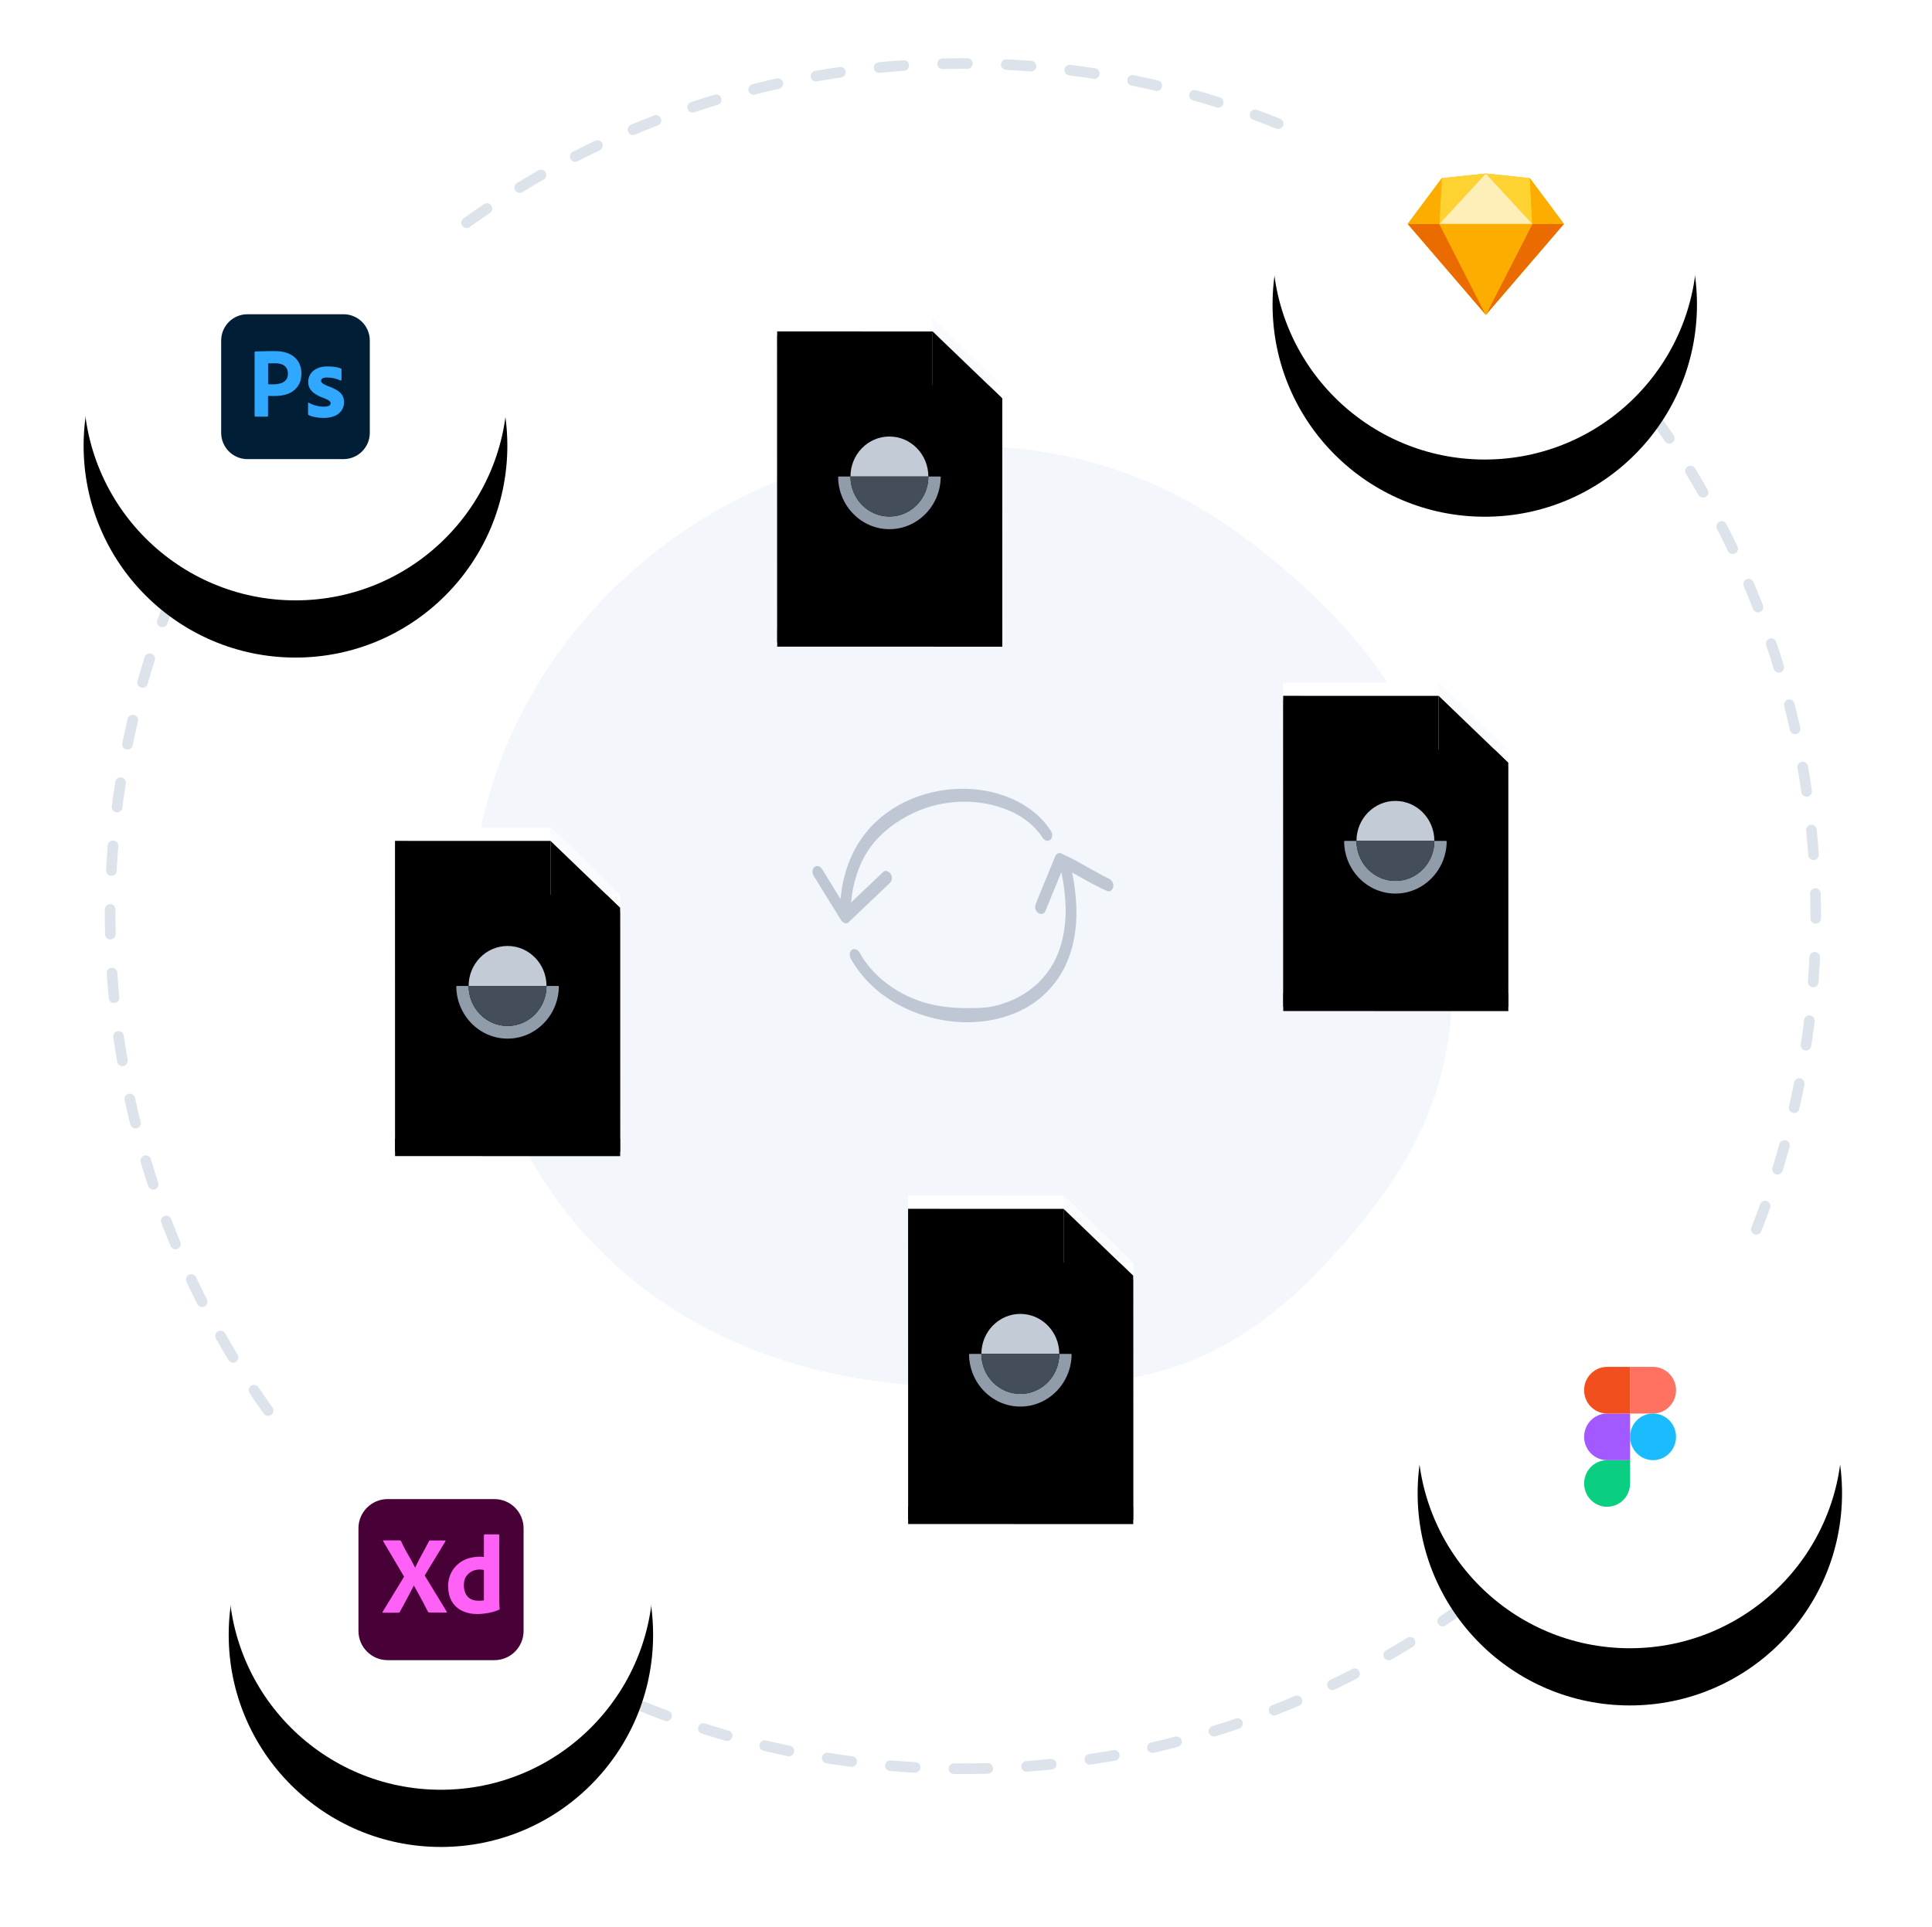 <svg height="438" viewBox="0 0 439 438" width="439" xmlns="http://www.w3.org/2000/svg" xmlns:xlink="http://www.w3.org/1999/xlink"><defs><path id="a" d="m0 0 35.403.007 15.75 15.245.009 55.4-51.15-.01z"/><filter id="b" height="204.7%" width="244.6%" x="-72.3%" y="-49.5%"><feOffset dx="0" dy="2" in="SourceAlpha" result="shadowOffsetOuter1"/><feGaussianBlur in="shadowOffsetOuter1" result="shadowBlurOuter1" stdDeviation="1.5"/><feColorMatrix in="shadowBlurOuter1" result="shadowMatrixOuter1" type="matrix" values="0 0 0 0 0   0 0 0 0 0   0 0 0 0 0  0 0 0 0.09 0"/><feOffset dx="0" dy="2" in="SourceAlpha" result="shadowOffsetOuter2"/><feGaussianBlur in="shadowOffsetOuter2" result="shadowBlurOuter2" stdDeviation="12"/><feColorMatrix in="shadowBlurOuter2" result="shadowMatrixOuter2" type="matrix" values="0 0 0 0 0   0 0 0 0 0   0 0 0 0 0  0 0 0 0.057 0"/><feMerge><feMergeNode in="shadowMatrixOuter1"/><feMergeNode in="shadowMatrixOuter2"/></feMerge></filter><filter id="c" height="179.3%" width="209.5%" x="-54.7%" y="-36.8%"><feGaussianBlur in="SourceAlpha" result="shadowBlurInner1" stdDeviation="2.5"/><feOffset dx="0" dy="3" in="shadowBlurInner1" result="shadowOffsetInner1"/><feComposite in="shadowOffsetInner1" in2="SourceAlpha" k2="-1" k3="1" operator="arithmetic" result="shadowInnerInner1"/><feColorMatrix in="shadowInnerInner1" type="matrix" values="0 0 0 0 1   0 0 0 0 1   0 0 0 0 1  0 0 0 1 0"/></filter><path id="d" d="m35.326 0 15.836 15.227h-15.836z"/><filter id="e" height="586%" width="567.3%" x="-233.6%" y="-229.9%"><feOffset dx="0" dy="2" in="SourceAlpha" result="shadowOffsetOuter1"/><feGaussianBlur in="shadowOffsetOuter1" result="shadowBlurOuter1" stdDeviation="1.5"/><feColorMatrix in="shadowBlurOuter1" result="shadowMatrixOuter1" type="matrix" values="0 0 0 0 0   0 0 0 0 0   0 0 0 0 0  0 0 0 0.09 0"/><feOffset dx="0" dy="2" in="SourceAlpha" result="shadowOffsetOuter2"/><feGaussianBlur in="shadowOffsetOuter2" result="shadowBlurOuter2" stdDeviation="12"/><feColorMatrix in="shadowBlurOuter2" result="shadowMatrixOuter2" type="matrix" values="0 0 0 0 0   0 0 0 0 0   0 0 0 0 0  0 0 0 0.057 0"/><feMerge><feMergeNode in="shadowMatrixOuter1"/><feMergeNode in="shadowMatrixOuter2"/></feMerge></filter><filter id="f" height="467.8%" width="453.6%" x="-176.8%" y="-170.8%"><feGaussianBlur in="SourceAlpha" result="shadowBlurInner1" stdDeviation="2.5"/><feOffset dx="0" dy="3" in="shadowBlurInner1" result="shadowOffsetInner1"/><feComposite in="shadowOffsetInner1" in2="SourceAlpha" k2="-1" k3="1" operator="arithmetic" result="shadowInnerInner1"/><feColorMatrix in="shadowInnerInner1" type="matrix" values="0 0 0 0 1   0 0 0 0 1   0 0 0 0 1  0 0 0 1 0"/></filter><path id="g" d="m0 0 35.403.007 15.75 15.245.009 55.4-51.15-.01z"/><filter id="h" height="204.7%" width="244.6%" x="-72.3%" y="-49.5%"><feOffset dx="0" dy="2" in="SourceAlpha" result="shadowOffsetOuter1"/><feGaussianBlur in="shadowOffsetOuter1" result="shadowBlurOuter1" stdDeviation="1.5"/><feColorMatrix in="shadowBlurOuter1" result="shadowMatrixOuter1" type="matrix" values="0 0 0 0 0   0 0 0 0 0   0 0 0 0 0  0 0 0 0.09 0"/><feOffset dx="0" dy="2" in="SourceAlpha" result="shadowOffsetOuter2"/><feGaussianBlur in="shadowOffsetOuter2" result="shadowBlurOuter2" stdDeviation="12"/><feColorMatrix in="shadowBlurOuter2" result="shadowMatrixOuter2" type="matrix" values="0 0 0 0 0   0 0 0 0 0   0 0 0 0 0  0 0 0 0.057 0"/><feMerge><feMergeNode in="shadowMatrixOuter1"/><feMergeNode in="shadowMatrixOuter2"/></feMerge></filter><filter id="i" height="179.3%" width="209.5%" x="-54.7%" y="-36.8%"><feGaussianBlur in="SourceAlpha" result="shadowBlurInner1" stdDeviation="2.5"/><feOffset dx="0" dy="3" in="shadowBlurInner1" result="shadowOffsetInner1"/><feComposite in="shadowOffsetInner1" in2="SourceAlpha" k2="-1" k3="1" operator="arithmetic" result="shadowInnerInner1"/><feColorMatrix in="shadowInnerInner1" type="matrix" values="0 0 0 0 1   0 0 0 0 1   0 0 0 0 1  0 0 0 1 0"/></filter><path id="j" d="m35.326 0 15.836 15.227h-15.836z"/><filter id="k" height="586%" width="567.3%" x="-233.6%" y="-229.9%"><feOffset dx="0" dy="2" in="SourceAlpha" result="shadowOffsetOuter1"/><feGaussianBlur in="shadowOffsetOuter1" result="shadowBlurOuter1" stdDeviation="1.5"/><feColorMatrix in="shadowBlurOuter1" result="shadowMatrixOuter1" type="matrix" values="0 0 0 0 0   0 0 0 0 0   0 0 0 0 0  0 0 0 0.09 0"/><feOffset dx="0" dy="2" in="SourceAlpha" result="shadowOffsetOuter2"/><feGaussianBlur in="shadowOffsetOuter2" result="shadowBlurOuter2" stdDeviation="12"/><feColorMatrix in="shadowBlurOuter2" result="shadowMatrixOuter2" type="matrix" values="0 0 0 0 0   0 0 0 0 0   0 0 0 0 0  0 0 0 0.057 0"/><feMerge><feMergeNode in="shadowMatrixOuter1"/><feMergeNode in="shadowMatrixOuter2"/></feMerge></filter><filter id="l" height="467.8%" width="453.6%" x="-176.8%" y="-170.8%"><feGaussianBlur in="SourceAlpha" result="shadowBlurInner1" stdDeviation="2.5"/><feOffset dx="0" dy="3" in="shadowBlurInner1" result="shadowOffsetInner1"/><feComposite in="shadowOffsetInner1" in2="SourceAlpha" k2="-1" k3="1" operator="arithmetic" result="shadowInnerInner1"/><feColorMatrix in="shadowInnerInner1" type="matrix" values="0 0 0 0 1   0 0 0 0 1   0 0 0 0 1  0 0 0 1 0"/></filter><path id="m" d="m0 0 35.403.007 15.75 15.245.009 55.4-51.15-.01z"/><filter id="n" height="204.7%" width="244.6%" x="-72.3%" y="-49.5%"><feOffset dx="0" dy="2" in="SourceAlpha" result="shadowOffsetOuter1"/><feGaussianBlur in="shadowOffsetOuter1" result="shadowBlurOuter1" stdDeviation="1.5"/><feColorMatrix in="shadowBlurOuter1" result="shadowMatrixOuter1" type="matrix" values="0 0 0 0 0   0 0 0 0 0   0 0 0 0 0  0 0 0 0.09 0"/><feOffset dx="0" dy="2" in="SourceAlpha" result="shadowOffsetOuter2"/><feGaussianBlur in="shadowOffsetOuter2" result="shadowBlurOuter2" stdDeviation="12"/><feColorMatrix in="shadowBlurOuter2" result="shadowMatrixOuter2" type="matrix" values="0 0 0 0 0   0 0 0 0 0   0 0 0 0 0  0 0 0 0.057 0"/><feMerge><feMergeNode in="shadowMatrixOuter1"/><feMergeNode in="shadowMatrixOuter2"/></feMerge></filter><filter id="o" height="179.3%" width="209.5%" x="-54.7%" y="-36.8%"><feGaussianBlur in="SourceAlpha" result="shadowBlurInner1" stdDeviation="2.5"/><feOffset dx="0" dy="3" in="shadowBlurInner1" result="shadowOffsetInner1"/><feComposite in="shadowOffsetInner1" in2="SourceAlpha" k2="-1" k3="1" operator="arithmetic" result="shadowInnerInner1"/><feColorMatrix in="shadowInnerInner1" type="matrix" values="0 0 0 0 1   0 0 0 0 1   0 0 0 0 1  0 0 0 1 0"/></filter><path id="p" d="m35.326 0 15.836 15.227h-15.836z"/><filter id="q" height="586%" width="567.3%" x="-233.6%" y="-229.9%"><feOffset dx="0" dy="2" in="SourceAlpha" result="shadowOffsetOuter1"/><feGaussianBlur in="shadowOffsetOuter1" result="shadowBlurOuter1" stdDeviation="1.5"/><feColorMatrix in="shadowBlurOuter1" result="shadowMatrixOuter1" type="matrix" values="0 0 0 0 0   0 0 0 0 0   0 0 0 0 0  0 0 0 0.09 0"/><feOffset dx="0" dy="2" in="SourceAlpha" result="shadowOffsetOuter2"/><feGaussianBlur in="shadowOffsetOuter2" result="shadowBlurOuter2" stdDeviation="12"/><feColorMatrix in="shadowBlurOuter2" result="shadowMatrixOuter2" type="matrix" values="0 0 0 0 0   0 0 0 0 0   0 0 0 0 0  0 0 0 0.057 0"/><feMerge><feMergeNode in="shadowMatrixOuter1"/><feMergeNode in="shadowMatrixOuter2"/></feMerge></filter><filter id="r" height="467.8%" width="453.6%" x="-176.8%" y="-170.8%"><feGaussianBlur in="SourceAlpha" result="shadowBlurInner1" stdDeviation="2.5"/><feOffset dx="0" dy="3" in="shadowBlurInner1" result="shadowOffsetInner1"/><feComposite in="shadowOffsetInner1" in2="SourceAlpha" k2="-1" k3="1" operator="arithmetic" result="shadowInnerInner1"/><feColorMatrix in="shadowInnerInner1" type="matrix" values="0 0 0 0 1   0 0 0 0 1   0 0 0 0 1  0 0 0 1 0"/></filter><circle id="s" cx="48.218" cy="48.218" r="48.218"/><filter id="t" height="174.7%" width="174.7%" x="-37.3%" y="-24.9%"><feOffset dx="0" dy="12" in="SourceAlpha" result="shadowOffsetOuter1"/><feGaussianBlur in="shadowOffsetOuter1" result="shadowBlurOuter1" stdDeviation="10"/><feColorMatrix in="shadowBlurOuter1" result="shadowMatrixOuter1" type="matrix" values="0 0 0 0 0   0 0 0 0 0   0 0 0 0 0  0 0 0 0.051 0"/><feOffset dx="0" dy="1" in="SourceAlpha" result="shadowOffsetOuter2"/><feGaussianBlur in="shadowOffsetOuter2" result="shadowBlurOuter2" stdDeviation="1"/><feColorMatrix in="shadowBlurOuter2" result="shadowMatrixOuter2" type="matrix" values="0 0 0 0 0   0 0 0 0 0   0 0 0 0 0  0 0 0 0.098 0"/><feMerge><feMergeNode in="shadowMatrixOuter1"/><feMergeNode in="shadowMatrixOuter2"/></feMerge></filter><circle id="u" cx="48.218" cy="48.218" r="48.218"/><filter id="v" height="177.8%" width="177.8%" x="-38.9%" y="-26.4%"><feOffset dx="0" dy="12" in="SourceAlpha" result="shadowOffsetOuter1"/><feGaussianBlur in="shadowOffsetOuter1" result="shadowBlurOuter1" stdDeviation="10.5"/><feColorMatrix in="shadowBlurOuter1" result="shadowMatrixOuter1" type="matrix" values="0 0 0 0 0   0 0 0 0 0   0 0 0 0 0  0 0 0 0.051 0"/><feOffset dx="0" dy="1" in="SourceAlpha" result="shadowOffsetOuter2"/><feGaussianBlur in="shadowOffsetOuter2" result="shadowBlurOuter2" stdDeviation="1"/><feColorMatrix in="shadowBlurOuter2" result="shadowMatrixOuter2" type="matrix" values="0 0 0 0 0   0 0 0 0 0   0 0 0 0 0  0 0 0 0.098 0"/><feMerge><feMergeNode in="shadowMatrixOuter1"/><feMergeNode in="shadowMatrixOuter2"/></feMerge></filter><circle id="w" cx="48.141" cy="48.141" r="48.141"/><filter id="x" height="174.8%" width="174.8%" x="-37.4%" y="-24.9%"><feOffset dx="0" dy="12" in="SourceAlpha" result="shadowOffsetOuter1"/><feGaussianBlur in="shadowOffsetOuter1" result="shadowBlurOuter1" stdDeviation="10"/><feColorMatrix in="shadowBlurOuter1" result="shadowMatrixOuter1" type="matrix" values="0 0 0 0 0   0 0 0 0 0   0 0 0 0 0  0 0 0 0.051 0"/><feOffset dx="0" dy="1" in="SourceAlpha" result="shadowOffsetOuter2"/><feGaussianBlur in="shadowOffsetOuter2" result="shadowBlurOuter2" stdDeviation="1"/><feColorMatrix in="shadowBlurOuter2" result="shadowMatrixOuter2" type="matrix" values="0 0 0 0 0   0 0 0 0 0   0 0 0 0 0  0 0 0 0.098 0"/><feMerge><feMergeNode in="shadowMatrixOuter1"/><feMergeNode in="shadowMatrixOuter2"/></feMerge></filter><circle id="y" cx="48.218" cy="48.218" r="48.218"/><filter id="z" height="174.7%" width="174.7%" x="-37.3%" y="-24.9%"><feOffset dx="0" dy="12" in="SourceAlpha" result="shadowOffsetOuter1"/><feGaussianBlur in="shadowOffsetOuter1" result="shadowBlurOuter1" stdDeviation="10"/><feColorMatrix in="shadowBlurOuter1" result="shadowMatrixOuter1" type="matrix" values="0 0 0 0 0   0 0 0 0 0   0 0 0 0 0  0 0 0 0.051 0"/><feOffset dx="0" dy="1" in="SourceAlpha" result="shadowOffsetOuter2"/><feGaussianBlur in="shadowOffsetOuter2" result="shadowBlurOuter2" stdDeviation="1"/><feColorMatrix in="shadowBlurOuter2" result="shadowMatrixOuter2" type="matrix" values="0 0 0 0 0   0 0 0 0 0   0 0 0 0 0  0 0 0 0.098 0"/><feMerge><feMergeNode in="shadowMatrixOuter1"/><feMergeNode in="shadowMatrixOuter2"/></feMerge></filter><path id="A" d="m0 0 35.403.007 15.75 15.245.009 55.4-51.15-.01z"/><filter id="B" height="204.7%" width="244.6%" x="-72.3%" y="-49.5%"><feOffset dx="0" dy="2" in="SourceAlpha" result="shadowOffsetOuter1"/><feGaussianBlur in="shadowOffsetOuter1" result="shadowBlurOuter1" stdDeviation="1.5"/><feColorMatrix in="shadowBlurOuter1" result="shadowMatrixOuter1" type="matrix" values="0 0 0 0 0   0 0 0 0 0   0 0 0 0 0  0 0 0 0.09 0"/><feOffset dx="0" dy="2" in="SourceAlpha" result="shadowOffsetOuter2"/><feGaussianBlur in="shadowOffsetOuter2" result="shadowBlurOuter2" stdDeviation="12"/><feColorMatrix in="shadowBlurOuter2" result="shadowMatrixOuter2" type="matrix" values="0 0 0 0 0   0 0 0 0 0   0 0 0 0 0  0 0 0 0.057 0"/><feMerge><feMergeNode in="shadowMatrixOuter1"/><feMergeNode in="shadowMatrixOuter2"/></feMerge></filter><filter id="C" height="179.3%" width="209.5%" x="-54.7%" y="-36.8%"><feGaussianBlur in="SourceAlpha" result="shadowBlurInner1" stdDeviation="2.5"/><feOffset dx="0" dy="3" in="shadowBlurInner1" result="shadowOffsetInner1"/><feComposite in="shadowOffsetInner1" in2="SourceAlpha" k2="-1" k3="1" operator="arithmetic" result="shadowInnerInner1"/><feColorMatrix in="shadowInnerInner1" type="matrix" values="0 0 0 0 1   0 0 0 0 1   0 0 0 0 1  0 0 0 1 0"/></filter><path id="D" d="m35.326 0 15.836 15.227h-15.836z"/><filter id="E" height="586%" width="567.3%" x="-233.6%" y="-229.9%"><feOffset dx="0" dy="2" in="SourceAlpha" result="shadowOffsetOuter1"/><feGaussianBlur in="shadowOffsetOuter1" result="shadowBlurOuter1" stdDeviation="1.5"/><feColorMatrix in="shadowBlurOuter1" result="shadowMatrixOuter1" type="matrix" values="0 0 0 0 0   0 0 0 0 0   0 0 0 0 0  0 0 0 0.09 0"/><feOffset dx="0" dy="2" in="SourceAlpha" result="shadowOffsetOuter2"/><feGaussianBlur in="shadowOffsetOuter2" result="shadowBlurOuter2" stdDeviation="12"/><feColorMatrix in="shadowBlurOuter2" result="shadowMatrixOuter2" type="matrix" values="0 0 0 0 0   0 0 0 0 0   0 0 0 0 0  0 0 0 0.057 0"/><feMerge><feMergeNode in="shadowMatrixOuter1"/><feMergeNode in="shadowMatrixOuter2"/></feMerge></filter><filter id="F" height="467.8%" width="453.6%" x="-176.8%" y="-170.8%"><feGaussianBlur in="SourceAlpha" result="shadowBlurInner1" stdDeviation="2.5"/><feOffset dx="0" dy="3" in="shadowBlurInner1" result="shadowOffsetInner1"/><feComposite in="shadowOffsetInner1" in2="SourceAlpha" k2="-1" k3="1" operator="arithmetic" result="shadowInnerInner1"/><feColorMatrix in="shadowInnerInner1" type="matrix" values="0 0 0 0 1   0 0 0 0 1   0 0 0 0 1  0 0 0 1 0"/></filter></defs><g fill="none" fill-rule="evenodd" transform="translate(19 8)"><path d="m198.841 307.139c32.276 0 55.697 1.603 83.179-27.712 27.482-29.315 29.546-47.631 29.546-77.851 0-35.27-13.834-58.481-37.101-78.785-19.959-17.417-41.615-29.533-75.968-29.533-57.255 0-110.455 46.939-110.455 108.319s44.425 105.563 110.798 105.563z" fill="#f3f7fc"/><g transform="translate(187.341 263.725)"><use fill="#000" filter="url(#b)" xlink:href="#a"/><use fill="#fff" fill-rule="evenodd" xlink:href="#a"/><use fill="#000" filter="url(#c)" xlink:href="#a"/></g><g transform="translate(201.193 290.609)"><path d="m23.307 9.233c-.002-.08-.065-.144-.143-.144h-2.656c0 5.022-3.963 9.092-8.852 9.092-4.891 0-8.854-4.07-8.854-9.092h-2.658c-.078 0-.141.064-.143.143l-.001.005c0 .002.001.003.001.005.08 6.531 5.277 11.818 11.655 11.818 6.376 0 11.57-5.288 11.651-11.818 0-.002.001-.004.001-.005 0 0-.001-.002-.001-.004" fill="#919caa"/><path d="m11.655 0c-4.888 0-8.849 4.069-8.849 9.089h17.696c0-5.02-3.961-9.089-8.847-9.089" fill="#c3cbd6"/><path d="m20.502 9.089c0 5.021-3.961 9.089-8.847 9.089-4.888 0-8.849-4.068-8.849-9.089z" fill="#444e5a"/></g><g transform="translate(187.341 263.725)"><use fill="#000" filter="url(#e)" xlink:href="#d"/><use fill="#f9fbfe" fill-rule="evenodd" xlink:href="#d"/><use fill="#000" filter="url(#f)" xlink:href="#d"/></g><g transform="translate(272.57 147.139)"><use fill="#000" filter="url(#h)" xlink:href="#g"/><use fill="#fff" fill-rule="evenodd" xlink:href="#g"/><use fill="#000" filter="url(#i)" xlink:href="#g"/></g><g transform="translate(286.421 174.023)"><path d="m23.307 9.233c-.002-.08-.065-.144-.143-.144h-2.656c0 5.022-3.963 9.092-8.852 9.092-4.891 0-8.854-4.07-8.854-9.092h-2.658c-.078 0-.141.064-.143.143l-.001.005c0 .002.001.003.001.005.08 6.531 5.277 11.818 11.655 11.818 6.376 0 11.57-5.288 11.651-11.818 0-.002.001-.004.001-.005 0 0-.001-.002-.001-.004" fill="#919caa"/><path d="m11.655 0c-4.888 0-8.849 4.069-8.849 9.089h17.696c0-5.02-3.961-9.089-8.847-9.089" fill="#c3cbd6"/><path d="m20.502 9.089c0 5.021-3.961 9.089-8.847 9.089-4.888 0-8.849-4.068-8.849-9.089z" fill="#444e5a"/></g><g transform="translate(272.57 147.139)"><use fill="#000" filter="url(#k)" xlink:href="#j"/><use fill="#f9fbfe" fill-rule="evenodd" xlink:href="#j"/><use fill="#000" filter="url(#l)" xlink:href="#j"/></g><g transform="translate(157.592 64.323)"><use fill="#000" filter="url(#n)" xlink:href="#m"/><use fill="#fff" fill-rule="evenodd" xlink:href="#m"/><use fill="#000" filter="url(#o)" xlink:href="#m"/></g><g transform="translate(171.444 91.207)"><path d="m23.307 9.233c-.002-.08-.065-.144-.143-.144h-2.656c0 5.022-3.963 9.092-8.852 9.092-4.891 0-8.854-4.07-8.854-9.092h-2.658c-.078 0-.141.064-.143.143l-.001.005c0 .002.001.003.001.005.08 6.531 5.277 11.818 11.655 11.818 6.376 0 11.57-5.288 11.651-11.818 0-.002.001-.004.001-.005 0 0-.001-.002-.001-.004" fill="#919caa"/><path d="m11.655 0c-4.888 0-8.849 4.069-8.849 9.089h17.696c0-5.02-3.961-9.089-8.847-9.089" fill="#c3cbd6"/><path d="m20.502 9.089c0 5.021-3.961 9.089-8.847 9.089-4.888 0-8.849-4.068-8.849-9.089z" fill="#444e5a"/></g><g transform="translate(157.592 64.323)"><use fill="#000" filter="url(#q)" xlink:href="#p"/><use fill="#f9fbfe" fill-rule="evenodd" xlink:href="#p"/><use fill="#000" filter="url(#r)" xlink:href="#p"/></g><path d="m220.784 186.579c.196-.479.794-.877 1.324-.623.511.243 1.022.487 1.533.731 3.496 1.667 5.837 3.334 9.333 5.001.698.334 1.116 1.073.996 1.844-.096.615-.732 1.293-1.418.966-.511-.244-1.022-.488-1.533-.731-2.439-1.164-4.316-2.327-6.416-3.491l.039.19.2 1.049c1.149 6.301 1.184 13.085-1.366 19.081-1.941 4.563-5.4 8.401-9.856 10.727-4.351 2.271-9.308 3.192-14.214 2.974-5.078-.225-10.066-1.648-14.498-4.081-4.406-2.421-8.176-5.988-10.595-10.357-.332-.599-.352-1.558.276-1.994.625-.433 1.39.018 1.71.596.282.509.581 1.008.9 1.495.088.134.178.266.268.399l.043.066c.005.006.02.025.05.066.166.225.332.45.504.671.355.457.729.899 1.118 1.329s.793.846 1.211 1.247c.497.477.537.515 1.125 1.002.899.745 1.847 1.432 2.836 2.059.497.314 1.003.614 1.518.898.142.078.285.156.429.232l-.051-.028-.013-.006c-.013-.007.026.013.078.039l.082.042c.041.021.077.04.093.048.254.13.511.255.769.377 4.344 2.054 8.951 2.756 13.751 2.713 2.372-.022 4.155.016 6.497-.605 1.099-.291 2.178-.654 3.225-1.094.632-.265.831-.358 1.349-.625.517-.267 1.024-.553 1.517-.859.958-.595 1.867-1.264 2.714-2.004.785-.686 1.464-1.39 2.22-2.334 1.556-1.944 2.538-3.812 3.347-6.221.8-2.384 1.24-5.446 1.262-7.999.027-3.085-.347-6.148-.983-9.146l-1.381 3.371-2.233 5.452c-.273.666-1.028.877-1.623.466-.62-.428-.886-1.339-.604-2.028 1.488-3.634 2.976-7.269 4.464-10.903zm-21.604-15.313c7.917-.156 16.304 2.872 20.67 9.661.369.574.324 1.578-.276 1.994-.649.451-1.355-.043-1.711-.596-.085-.132-.172-.263-.259-.393l-.028-.042-.025-.034c-.07-.095-.14-.189-.211-.283l-.216-.279c-.294-.369-.604-.724-.929-1.066-.163-.172-.329-.339-.499-.503-.1-.097-.2-.191-.302-.285-.014-.013-.025-.023-.031-.029l-.005-.004c-.247-.215-.492-.419-.742-.617l-.379-.291c-1.695-1.267-3.13-2.008-5.114-2.738-7.094-2.611-15.338-1.904-21.965 1.703-3.672 1.998-6.953 4.707-9.144 8.21-2.119 3.387-3.272 7.39-3.625 11.433l7.343-6.988c.562-.534 1.435.102 1.71.596.377.677.282 1.463-.276 1.994-.391.372-.782.745-1.172 1.116l-8.218 7.822c-.577.549-1.414-.115-1.711-.596-2.071-3.358-4.141-6.715-6.212-10.073-.359-.582-.332-1.572.276-1.994.642-.446 1.365.035 1.711.596l4.153 6.735c.465-4.947 1.944-9.761 4.864-13.894 5.023-7.114 13.632-10.985 22.326-11.156z" fill="#bec7d3"/><path d="m199.804 393.98c107.018 0 193.774-86.755 193.774-193.774 0-107.018-86.755-193.774-193.774-193.774-107.018 0-193.774 86.755-193.774 193.774 0 107.018 86.755 193.774 193.774 193.774z" stroke="#dce3eb" stroke-dasharray="5.628 8.844" stroke-linecap="round" stroke-linejoin="round" stroke-width="2.412"/><g transform="translate(32.966 302.319)"><use fill="#000" filter="url(#t)" xlink:href="#s"/><use fill="#fff" fill-rule="evenodd" xlink:href="#s"/></g><path d="m59.768 329.122h42.882v42.882h-42.882z"/><g fill-rule="nonzero" transform="translate(62.449 332.695)"><path d="m6.645 0h24.234c3.674 0 6.645 2.973 6.645 6.649v23.311c0 3.677-2.971 6.649-6.645 6.649h-24.234c-3.674 0-6.645-2.973-6.645-6.649v-23.311c0-3.677 2.971-6.649 6.645-6.649z" fill="#470137"/><g fill="#ff61f6"><path d="m19.744 9.622-4.693 7.744 5.006 8.213c.031.063.047.125.031.188-.016.063-.078.016-.172.031h-3.583c-.25 0-.422-.016-.532-.172-.329-.657-.673-1.299-1.001-1.956-.329-.641-.688-1.299-1.064-1.971-.375-.673-.751-1.345-1.126-2.034h-.031c-.329.673-.688 1.345-1.048 2.018-.36.673-.72 1.345-1.064 2.003-.36.657-.72 1.33-1.079 1.971-.063.156-.188.172-.36.172h-3.442c-.063 0-.11.031-.11-.047-.016-.063 0-.125.031-.172l4.866-7.979-4.74-8.026c-.047-.063-.063-.125-.031-.156.031-.047.094-.063.156-.063h3.551c.078 0 .156.016.219.031.063.031.11.078.156.141.297.673.641 1.345 1.001 2.018.375.673.735 1.33 1.126 1.987.375.657.72 1.314 1.048 1.987h.031c.329-.688.673-1.361 1.017-2.018.344-.657.704-1.314 1.064-1.971.36-.657.704-1.33 1.048-1.971.016-.063.047-.125.094-.156.063-.031.125-.047.203-.031h3.301c.078-.016.156.031.172.11.016.016-.016.078-.047.11z"/><path d="m26.972 26.127c-1.158.016-2.315-.219-3.364-.704-.986-.454-1.799-1.205-2.362-2.128-.579-.954-.86-2.143-.86-3.567-.016-1.158.282-2.3.86-3.301.595-1.017 1.455-1.862 2.488-2.425 1.095-.61 2.409-.907 3.958-.907.078 0 .188 0 .329.016.141.016.297.016.485.031v-4.944c0-.11.047-.172.156-.172h3.176c.078-.016.141.047.156.11v.031 14.894c0 .282.016.595.031.939.031.329.047.641.063.907 0 .11-.047.203-.156.25-.814.344-1.674.595-2.55.751-.798.141-1.596.219-2.409.219zm1.533-3.129v-6.884c-.141-.031-.282-.063-.422-.078-.172-.016-.344-.031-.516-.031-.61 0-1.22.125-1.768.407-.532.266-.986.657-1.33 1.158s-.516 1.173-.516 1.987c-.016.548.078 1.095.266 1.611.156.422.391.798.704 1.111.297.282.657.501 1.064.626.422.141.86.203 1.299.203.235 0 .454-.016.657-.031.203.016.375-.016.563-.078z"/></g></g><g transform="translate(303.123 270.158)"><use fill="#000" filter="url(#v)" xlink:href="#u"/><use fill="#fff" fill-rule="evenodd" xlink:href="#u"/></g><g fill-rule="nonzero" transform="translate(340.084 301.893)"><path d="m6.089 32.552c2.883 0 5.222-2.374 5.222-5.299v-5.299h-5.222c-2.883 0-5.222 2.374-5.222 5.299s2.339 5.299 5.222 5.299z" fill="#0acf83"/><path d="m.867 16.655c0-2.925 2.339-5.299 5.222-5.299h5.222v10.598h-5.222c-2.883 0-5.222-2.374-5.222-5.299z" fill="#a259ff"/><path d="m.867 6.057c0-2.925 2.339-5.299 5.222-5.299h5.222v10.598h-5.222c-2.883 0-5.222-2.374-5.222-5.299z" fill="#f24e1e"/><path d="m11.311.759h5.222c2.883 0 5.222 2.374 5.222 5.299 0 2.925-2.339 5.299-5.222 5.299h-5.222z" fill="#ff7262"/><path d="m21.755 16.655c0 2.925-2.339 5.299-5.222 5.299-2.883 0-5.222-2.374-5.222-5.299 0-2.925 2.339-5.299 5.222-5.299 2.883 0 5.222 2.374 5.222 5.299z" fill="#1abcfe"/></g><g transform="translate(0 32.162)"><use fill="#000" filter="url(#x)" xlink:href="#w"/><use fill="#fff" fill-rule="evenodd" xlink:href="#w"/></g><path d="m28.844 61.005h38.594v38.594h-38.594z"/><g fill-rule="nonzero"><path d="m5.98 0h21.81c3.307 0 5.98 2.673 5.98 5.98v20.965c0 3.307-2.673 5.98-5.98 5.98h-21.81c-3.307 0-5.98-2.673-5.98-5.98v-20.965c0-3.307 2.673-5.98 5.98-5.98z" fill="#001e36" transform="translate(31.256 63.417)"/><g fill="#31a8ff" transform="translate(38.854 71.719)"><path d="m0 14.788v-14.479c0-.098.042-.155.141-.155.239 0 .464 0 .788-.014.338-.014.689-.014 1.069-.028.38-.014.788-.014 1.224-.028.436-.014.858-.014 1.28-.014 1.154 0 2.111.141 2.899.436.704.239 1.351.633 1.885 1.154.45.45.802.999 1.027 1.604.211.591.324 1.196.324 1.829 0 1.21-.281 2.209-.844 2.997-.563.788-1.351 1.379-2.265 1.717-.957.352-2.012.478-3.166.478-.338 0-.563 0-.704-.014s-.338-.014-.605-.014v4.517c.014.098-.056.183-.155.197-.014 0-.028 0-.056 0h-2.673c-.113 0-.169-.056-.169-.183zm3.067-11.918v4.728c.197.014.38.028.549.028h.746c.549 0 1.098-.084 1.618-.253.45-.127.844-.394 1.154-.746.295-.352.436-.83.436-1.449.014-.436-.098-.872-.324-1.252-.239-.366-.577-.647-.985-.802-.521-.211-1.083-.295-1.66-.281-.366 0-.689 0-.957.014-.281-.014-.478 0-.577.014z"/><path d="m19.418 6.74c-.422-.225-.872-.38-1.351-.478-.521-.113-1.041-.183-1.576-.183-.281-.014-.577.028-.844.098-.183.042-.338.141-.436.281-.07.113-.113.253-.113.38s.056.253.141.366c.127.155.295.281.478.38.324.169.661.324.999.464.76.253 1.491.605 2.167 1.027.464.295.844.689 1.112 1.168.225.45.338.943.324 1.449.014.661-.183 1.323-.549 1.871-.394.563-.943.999-1.576 1.252-.689.295-1.534.45-2.547.45-.647 0-1.28-.056-1.914-.183-.492-.084-.985-.239-1.435-.45-.098-.056-.169-.155-.155-.267v-2.448c0-.042.014-.098.056-.127s.084-.014.127.014c.549.324 1.126.549 1.745.689.535.141 1.098.211 1.66.211.535 0 .915-.07 1.168-.197.225-.098.38-.338.38-.591 0-.197-.113-.38-.338-.563-.225-.183-.689-.394-1.379-.661-.718-.253-1.379-.591-1.998-1.013-.436-.31-.802-.718-1.069-1.196-.225-.45-.338-.943-.324-1.435 0-.605.169-1.182.478-1.703.352-.563.872-1.013 1.477-1.295.661-.338 1.491-.492 2.491-.492.577 0 1.168.042 1.745.127.422.056.83.169 1.21.324.056.014.113.07.141.127.014.056.028.113.028.169v2.294c0 .056-.028.113-.07.141-.127.028-.197.028-.253 0z"/></g></g><g transform="translate(270.158)"><use fill="#000" filter="url(#z)" xlink:href="#y"/><use fill="#fff" fill-rule="evenodd" xlink:href="#y"/></g><g fill-rule="nonzero" transform="matrix(-1 0 0 1 336.717 31.437)"><path d="m8.096 1.058 10.006-1.058 10.006 1.058 7.747 10.399-17.753 20.673-17.753-20.673z" fill="#fdb300"/><g transform="translate(0 11.457)"><path d="m7.54 0 10.562 20.673-17.753-20.673z" fill="#ea6c00"/><path d="m25.293 0 10.562 20.673-17.753-20.673z" fill="#ea6c00" transform="matrix(-1 0 0 1 53.956 0)"/><path d="m7.54 0h21.124l-10.562 20.673z" fill="#fdad00"/></g><path d="m18.102 0-10.006 1.058-.556 10.399z" fill="#fdd231"/><path d="m28.664 0-10.006 1.058-.556 10.399z" fill="#fdd231" transform="matrix(-1 0 0 1 46.766 0)"/><path d="m28.108 11.457 7.747-10.399-.556 10.399z" fill="#fdad00" transform="matrix(-1 0 0 1 63.963 0)"/><path d="m.349 11.457 7.747-10.399-.556 10.399z" fill="#fdad00"/><path d="m18.102 0-10.562 11.457h21.124z" fill="#feeeb7"/></g><g transform="translate(70.756 180.105)"><use fill="#000" filter="url(#B)" xlink:href="#A"/><use fill="#fff" fill-rule="evenodd" xlink:href="#A"/><use fill="#000" filter="url(#C)" xlink:href="#A"/></g><g transform="translate(84.678 206.988)"><path d="m23.307 9.233c-.002-.08-.065-.144-.143-.144h-2.656c0 5.022-3.963 9.092-8.852 9.092-4.891 0-8.854-4.07-8.854-9.092h-2.658c-.078 0-.141.064-.143.143l-.001.005c0 .002.001.003.001.005.08 6.531 5.277 11.818 11.655 11.818 6.376 0 11.57-5.288 11.651-11.818 0-.002.001-.004.001-.005 0 0-.001-.002-.001-.004" fill="#919caa"/><path d="m11.655 0c-4.888 0-8.849 4.069-8.849 9.089h17.696c0-5.02-3.961-9.089-8.847-9.089" fill="#c3cbd6"/><path d="m20.502 9.089c0 5.021-3.961 9.089-8.847 9.089-4.888 0-8.849-4.068-8.849-9.089z" fill="#444e5a"/></g><g transform="translate(70.756 180.105)"><use fill="#000" filter="url(#E)" xlink:href="#D"/><use fill="#f9fbfe" fill-rule="evenodd" xlink:href="#D"/><use fill="#000" filter="url(#F)" xlink:href="#D"/></g></g></svg>